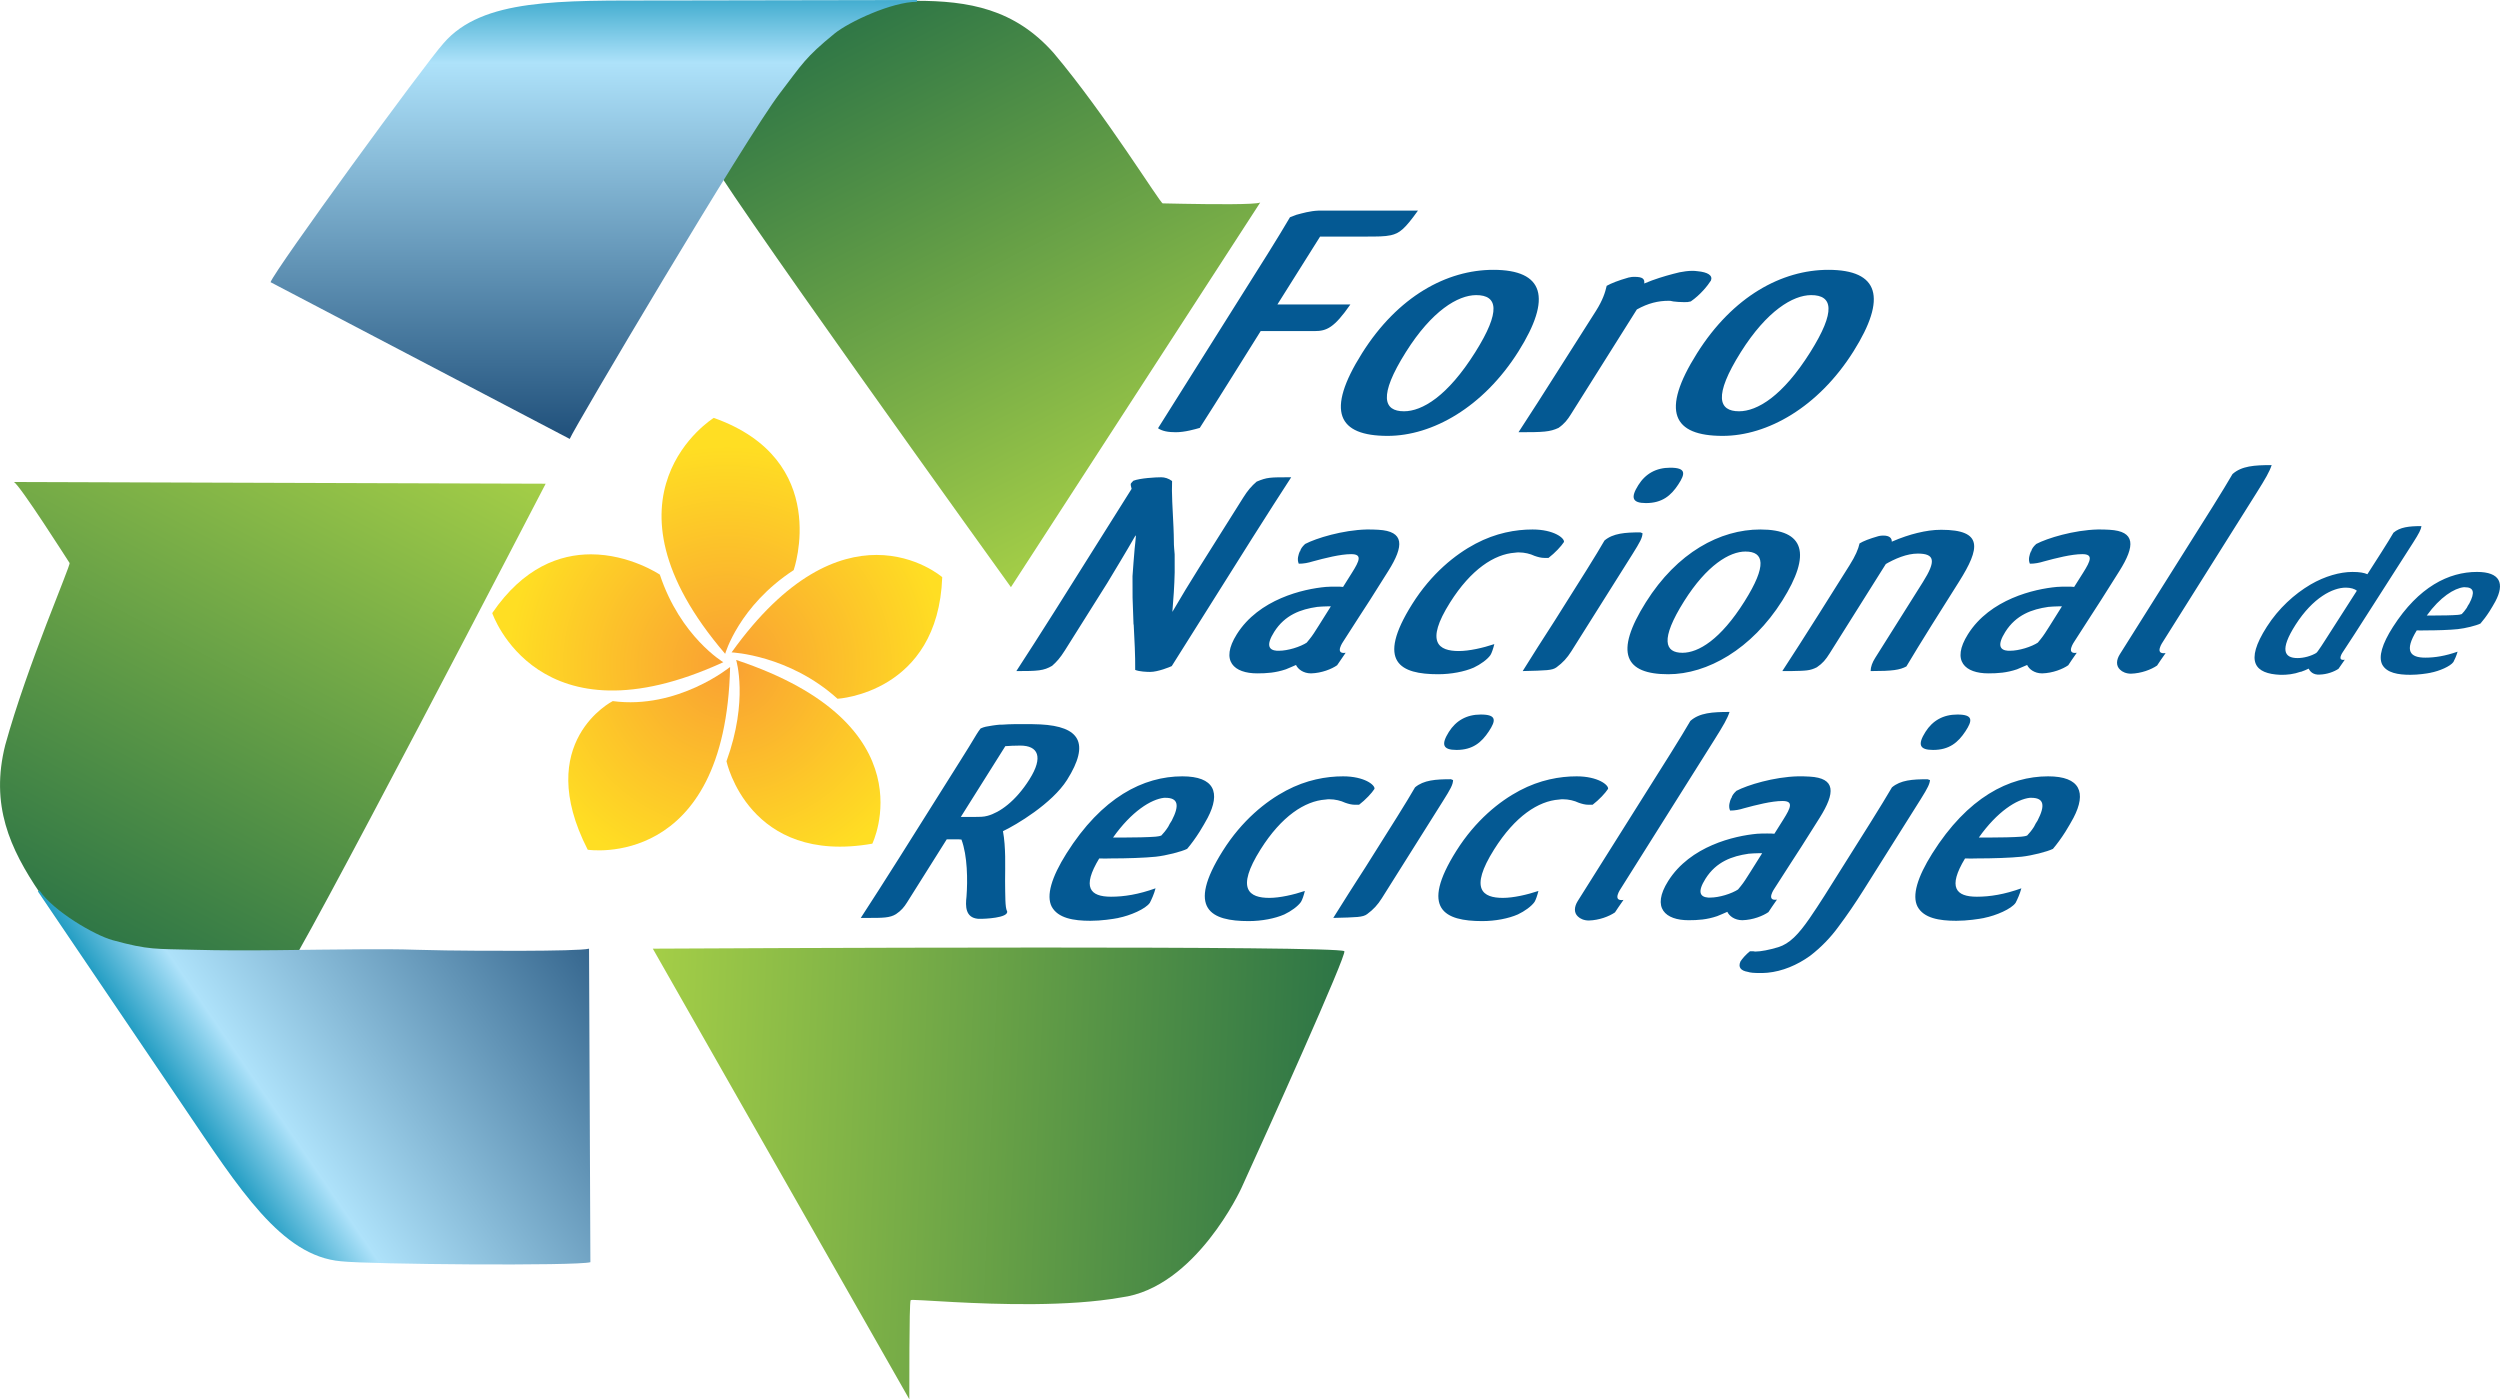 <svg xmlns="http://www.w3.org/2000/svg" xmlns:xlink="http://www.w3.org/1999/xlink" width="400" height="223.878"><defs><radialGradient fx="0" fy="0" cx="0" cy="0" r="1" gradientUnits="userSpaceOnUse" gradientTransform="scale(50.7) rotate(31.07 -8.27 13.21)" spreadMethod="pad" id="a"><stop offset="0" stop-color="#f9a033"/><stop offset=".923" stop-color="#ffde23"/><stop offset=".923" stop-color="#ffde23"/><stop offset="1" stop-color="#ffde23"/></radialGradient><radialGradient fx="0" fy="0" cx="0" cy="0" r="1" gradientUnits="userSpaceOnUse" gradientTransform="scale(50.62) rotate(31.07 -8.29 13.23)" spreadMethod="pad" id="b"><stop offset="0" stop-color="#f9a033"/><stop offset=".923" stop-color="#ffde23"/><stop offset=".923" stop-color="#ffde23"/><stop offset="1" stop-color="#ffde23"/></radialGradient><radialGradient fx="0" fy="0" cx="0" cy="0" r="1" gradientUnits="userSpaceOnUse" gradientTransform="matrix(43.35 26.12 26.12 -43.35 285.49 312.54)" spreadMethod="pad" id="c"><stop offset="0" stop-color="#f9a033"/><stop offset=".923" stop-color="#ffde23"/><stop offset=".923" stop-color="#ffde23"/><stop offset="1" stop-color="#ffde23"/></radialGradient><radialGradient fx="0" fy="0" cx="0" cy="0" r="1" gradientUnits="userSpaceOnUse" gradientTransform="scale(50.62) rotate(31.07 -8.29 13.23)" spreadMethod="pad" id="d"><stop offset="0" stop-color="#f9a033"/><stop offset=".923" stop-color="#ffde23"/><stop offset=".923" stop-color="#ffde23"/><stop offset="1" stop-color="#ffde23"/></radialGradient><radialGradient fx="0" fy="0" cx="0" cy="0" r="1" gradientUnits="userSpaceOnUse" gradientTransform="scale(50.62) rotate(31.07 -8.29 13.23)" spreadMethod="pad" id="e"><stop offset="0" stop-color="#f9a033"/><stop offset=".923" stop-color="#ffde23"/><stop offset=".923" stop-color="#ffde23"/><stop offset="1" stop-color="#ffde23"/></radialGradient><linearGradient x2="1" gradientUnits="userSpaceOnUse" gradientTransform="matrix(-57.24 111.45 125.47 64.44 376.77 344.9)" id="f"><stop offset="0" stop-color="#a4ce47"/><stop offset="1" stop-color="#2d7546"/></linearGradient><linearGradient x2="1" gradientUnits="userSpaceOnUse" gradientTransform="scale(107.17) rotate(-90 3.36 .96)" id="g"><stop offset="0" stop-color="#008cb5"/><stop offset=".203" stop-color="#aee2fa"/><stop offset=".203" stop-color="#aee2fa"/><stop offset="1" stop-color="#164672"/></linearGradient><linearGradient x2="1" gradientUnits="userSpaceOnUse" gradientTransform="matrix(-61.95 -117.07 -126.62 67 202.45 374.52)" id="h"><stop offset="0" stop-color="#a4ce47"/><stop offset="1" stop-color="#2d7546"/></linearGradient><linearGradient x2="1" gradientUnits="userSpaceOnUse" gradientTransform="matrix(94.36 64.9 64.9 -94.36 172.26 207.4)" id="i"><stop offset="0" stop-color="#008cb5"/><stop offset=".17" stop-color="#aee2fa"/><stop offset="1" stop-color="#164672"/></linearGradient><linearGradient x2="1" gradientUnits="userSpaceOnUse" gradientTransform="matrix(147.27 -6.22 -6.73 -159.28 267.68 208.06)" id="j"><stop offset="0" stop-color="#a4ce47"/><stop offset="1" stop-color="#2d7546"/></linearGradient><radialGradient xlink:href="#a" id="k" gradientUnits="userSpaceOnUse" gradientTransform="matrix(26.06 15.7 15.7 -26.06 223.44 249.89)" spreadMethod="pad" cx="0" cy="0" fx="0" fy="0" r="1"/><radialGradient xlink:href="#b" id="l" gradientUnits="userSpaceOnUse" gradientTransform="scale(30.38) rotate(31.07 -11.12 17.34)" spreadMethod="pad" cx="0" cy="0" fx="0" fy="0" r="1"/><radialGradient xlink:href="#c" id="m" gradientUnits="userSpaceOnUse" gradientTransform="matrix(26.02 15.68 15.68 -26.02 223.44 249.89)" spreadMethod="pad" cx="0" cy="0" fx="0" fy="0" r="1"/><radialGradient xlink:href="#d" id="n" gradientUnits="userSpaceOnUse" gradientTransform="matrix(26.02 15.68 15.68 -26.02 223.44 249.89)" spreadMethod="pad" cx="0" cy="0" fx="0" fy="0" r="1"/><radialGradient xlink:href="#e" id="o" gradientUnits="userSpaceOnUse" gradientTransform="scale(30.38) rotate(31.07 -11.12 17.34)" spreadMethod="pad" cx="0" cy="0" fx="0" fy="0" r="1"/><linearGradient xlink:href="#f" id="p" gradientUnits="userSpaceOnUse" gradientTransform="matrix(-34.35 66.9 75.3 38.67 278.22 269.31)" x2="1"/><linearGradient xlink:href="#g" id="q" gradientUnits="userSpaceOnUse" gradientTransform="matrix(0 -64.32 -64.32 0 206.31 339.89)" x2="1"/><linearGradient xlink:href="#h" id="r" gradientUnits="userSpaceOnUse" gradientTransform="matrix(-37.18 -70.26 -76 40.22 173.6 287.08)" x2="1"/><linearGradient xlink:href="#i" id="s" gradientUnits="userSpaceOnUse" gradientTransform="matrix(56.63 38.95 38.95 -56.63 155.49 186.79)" x2="1"/><linearGradient xlink:href="#j" id="t" gradientUnits="userSpaceOnUse" gradientTransform="matrix(88.38 -3.73 -4.04 -95.6 212.75 187.18)" x2="1"/></defs><path d="M185.283 68.52l17.58-27.952c1.473-2.347 2.52-4.1 3.53-5.805.41-.156 1.23-.477 1.132-.423.82-.215 2.05-.588 3.446-.642h15.902c-2.128 2.98-2.958 3.626-4.342 3.94-1.004.214-2.12.214-4.106.214h-7.21l-6.83 10.863h11.677c-2.587 3.726-3.796 4.258-5.72 4.258h-8.634c-3.582 5.694-6.632 10.65-9.743 15.49-.754.212-2.36.693-3.847.693-1.185 0-2.137-.162-2.833-.635M224.63 65.805c2.92 0 6.973-2.397 11.395-9.426 4.185-6.655 3.58-9.16.17-9.16-2.923 0-7.103 2.505-11.25 9.105-4.46 7.083-3.544 9.48-.316 9.48m-2.6 3.938c-7.95 0-9.975-3.888-4.116-13.205 5.758-9.16 13.62-13.364 21.01-13.364 8.134 0 9.426 4.472 4.035 13.045-5.627 8.945-13.787 13.523-20.93 13.523M261.898 49.51L251.35 66.28c-.536.856-1.002 1.49-1.99 2.185-1.398.64-2.363.692-6.4.692 1.833-2.817 4.174-6.44 6.754-10.537l5.65-8.893c1.074-1.703 1.467-2.93 1.705-3.995.762-.423 1.837-.85 3.505-1.327.44-.11.69-.11.938-.11 1.306 0 1.662.32 1.567 1.065 1.617-.692 3.224-1.17 4.635-1.542 1.29-.374 2.794-.59 3.868-.428 1.7.158 2.486.692 2.17 1.492-.505.8-1.687 2.29-3.23 3.35-.5.11-.5.11-1.058.11-.68 0-1.27-.053-1.734-.11-.366-.105-.55-.105-.738-.105-1.678 0-3.278.376-5.094 1.386M278.235 65.805c2.917 0 6.97-2.397 11.392-9.426 4.186-6.655 3.582-9.16.165-9.16-2.916 0-7.096 2.505-11.252 9.105-4.45 7.083-3.535 9.48-.305 9.48m-2.606 3.938c-7.95 0-9.976-3.888-4.114-13.205 5.757-9.16 13.62-13.364 21.005-13.364 8.14 0 9.43 4.472 4.037 13.045-5.625 8.945-13.778 13.523-20.928 13.523M187.95 91.542c-.046 2.134-.2 4.362-.372 6.362 1.206-2.092 2.96-4.97 4.305-7.108l7.036-11.185c.695-1.113 1.33-1.855 2.145-2.55 1.684-.698 2.062-.698 5.528-.698-1.772 2.742-3.958 6.127-6.238 9.747l-12.876 20.468c-.304.144-2.207.93-3.454.93-.487 0-1.756-.044-2.394-.323.024-2.276-.107-4.738-.24-7.29l-.026.05c-.045-1.392-.087-2.88-.153-4.32l-.01-3.434c.118-1.394.188-2.88.342-4.407.052-.606.168-1.395.193-1.95-.025-.046-.018-.142-.04-.187-1.596 2.786-3.32 5.616-4.522 7.616l-6.8 10.813c-.76 1.205-1.302 1.807-2.04 2.458-1.36.788-2.25.84-5.72.84 1.72-2.65 3.875-5.992 6.185-9.658l12.258-19.498c-.094-.28-.182-.74-.125-.834 0 0 .117-.185.4-.463 1.076-.42 3.548-.558 4.472-.558.537 0 1.178.183 1.728.603-.09 1.95.093 4.504.225 7.384.05.787.04 1.576.062 2.317-.006.697.077 1.348.126 2.04l.003 2.835zM211.01 100.083l1.926-3.067h-.54c-.542 0-1.17.048-1.74.095h.057c-2.564.37-5.122 1.256-6.843 3.99-1.344 2.136-.862 2.926.43 3.02h.323c1.407 0 3.415-.603 4.53-1.346l-.085.045c-.026.048.233-.278.462-.557.46-.558.9-1.253 1.48-2.18m-3.008-11.838c.07-.28.153-.416.273-.602.09-.14.288-.372.54-.606 1.78-.93 6.003-2.226 9.854-2.32.865 0 1.026 0 1.864.046 4.19.234 4.134 2.554 1.594 6.594l-1.286 2.04c-1.075 1.717-2.215 3.527-3.353 5.245-.67 1.067-2.04 3.16-2.565 3.992 0 0-1.475 2.09.38 1.812-.46.647-1.185 1.717-1.364 1.995-.866.604-2.467 1.255-4.173 1.3-1.246 0-2.11-.696-2.403-1.345-.386.183-1.19.51-1.63.697-1.648.555-3.06.647-4.576.647-3.684 0-5.98-1.948-3.264-6.264 3.538-5.62 10.62-7.245 14.235-7.568.517-.045 1.115-.045 1.598-.045.492 0 .867 0 1.166.045l1.427-2.272c1.228-1.95 1.657-2.972-.13-2.972-1.733 0-4.254.647-6.15 1.163-.74.227-1.422.367-2.234.367-.32-.694-.04-1.487.168-1.995l.028.045zM250.203 86.76c-.38.604-1.404 1.717-2.442 2.506h-.65c-.54 0-1.048-.14-1.582-.326-.665-.324-1.598-.555-2.518-.555-.165 0-.325 0-.625.047-3.288.232-7.027 2.646-10.387 7.984-4.03 6.403-1.787 7.75 1.408 7.75 1.68 0 3.895-.51 5.685-1.11-.168.693-.414 1.436-.623 1.76-.492.7-1.58 1.486-2.664 1.998-1.49.65-3.596 1.064-5.706 1.064-6.008 0-10.014-1.9-4.145-11.23 3.065-4.876 6.887-7.94 10.136-9.656 3.242-1.717 6.412-2.274 9.12-2.274 3.41 0 5.135 1.39 5.024 1.997l-.03.045zM267.236 74.833c2.544 0 2.45.924 1.285 2.69-1.16 1.766-2.57 2.97-5.17 2.97-2.22 0-2.476-.882-1.22-2.874 1.137-1.815 2.832-2.787 5.106-2.787m-4.432 10.487c-.036.746-.39 1.395-1.61 3.344l-9.785 15.548c-.673 1.067-1.352 1.81-2.362 2.554-.698.51-1.62.51-5.417.606l2.395-3.81c.847-1.346 1.806-2.784 2.74-4.27l5.08-8.075c1.316-2.09 2.165-3.53 2.87-4.733 1.38-1.164 3.308-1.302 5.747-1.302l.342.138zM269.19 104.446c2.546 0 6.082-2.09 9.934-8.22 3.648-5.798 3.125-7.98.147-7.98-2.543 0-6.185 2.182-9.81 7.936-3.882 6.175-3.085 8.264-.27 8.264m-2.27 3.432c-6.93 0-8.695-3.386-3.586-11.51 5.02-7.984 11.874-11.65 18.316-11.65 7.097 0 8.218 3.9 3.522 11.37-4.91 7.8-12.022 11.79-18.252 11.79M301.483 90.38l.25-.14-8.988 14.298c-.644 1.02-1.1 1.578-2.052 2.228-1.11.555-1.705.555-4.116.605h-1.406c1.6-2.46 3.64-5.617 5.86-9.146l4.903-7.796c.935-1.488 1.39-2.555 1.595-3.484.61-.366 1.548-.742 3.004-1.158.38-.095.706-.095.812-.095.98 0 1.367.42 1.34.978 1.493-.652 2.92-1.117 4.07-1.394 1.344-.326 2.544-.51 3.84-.51 6.77 0 6.203 2.972 2.876 8.263l-4.41 7.006c-1.576 2.51-2.953 4.784-4.04 6.595-1.057.556-2.146.743-5.722.743.01-.694.282-1.392.72-2.09l7.65-12.16c2.104-3.344 1.938-4.55-.823-4.55-1.73 0-3.636.788-5.362 1.81M327.987 100.083l1.924-3.067h-.54c-.54 0-1.163.048-1.74.095h.056c-2.56.37-5.12 1.256-6.84 3.99-1.34 2.136-.865 2.926.43 3.02h.323c1.41 0 3.412-.603 4.53-1.346l-.085.045c-.026.048.232-.278.463-.557.457-.558.896-1.253 1.48-2.18m-3.01-11.838c.066-.28.153-.416.27-.602.09-.14.288-.372.546-.606 1.772-.93 6.006-2.226 9.848-2.32.87 0 1.034 0 1.867.046 4.187.234 4.135 2.554 1.598 6.594l-1.287 2.04c-1.08 1.717-2.22 3.527-3.35 5.245-.674 1.067-2.043 3.16-2.568 3.992 0 0-1.472 2.09.378 1.812-.463.647-1.183 1.717-1.362 1.995-.87.604-2.466 1.255-4.176 1.3-1.245 0-2.108-.696-2.4-1.345-.39.183-1.19.51-1.63.697-1.65.555-3.06.647-4.577.647-3.683 0-5.978-1.948-3.262-6.264 3.534-5.62 10.62-7.245 14.233-7.568.516-.045 1.114-.045 1.6-.045.49 0 .865 0 1.16.045l1.435-2.272c1.224-1.95 1.647-2.972-.135-2.972-1.738 0-4.25.647-6.146 1.163-.743.227-1.423.367-2.24.367-.316-.694-.04-1.487.174-1.995l.025.045zM346.5 104.49c-.466.65-1.224 1.764-1.367 1.996-.95.65-2.523 1.253-4.175 1.304-.757 0-1.396-.28-1.757-.653-.65-.604-.61-1.534-.023-2.46l14.892-23.675c1.402-2.225 2.335-3.804 3.13-5.15 1.462-1.3 3.5-1.437 6.264-1.437-.345 1.067-.964 2.13-2.453 4.5l-14.943 23.767s-1.478 2.09.432 1.81M377.092 94.518c-.324-.293-.978-.497-1.762-.497-2.08 0-5.252 1.59-8.027 5.92-2.598 4.063-1.818 5.35.3 5.35 1.024 0 2.213-.328 3.065-.856l-.062.03c.062-.03.224-.232.33-.397.272-.365.59-.857 1.035-1.552l5.122-7.997zm-1.928 11.04c-.336.46-.9 1.287-1.006 1.45-.688.464-1.826.895-3.025.926-1.026.066-1.528-.492-1.743-.957-.34.165-.78.363-1.282.53l.02-.035c-1.113.396-2.218.528-3.296.497-3.975-.168-5.77-2.018-2.132-7.702 1.882-2.938 4.405-5.22 6.98-6.74 2.323-1.354 4.743-2.017 6.706-2.017 1.18 0 1.878.134 2.396.365l2.24-3.503c.91-1.42 1.484-2.376 1.934-3.14 1.044-.892 2.48-1.056 4.48-1.056-.083.562-.386 1.156-1.335 2.643l-7 10.938-2.37 3.7c-.464.726-1.48 2.244-1.86 2.844 0 0-1.07 1.486.294 1.255M394.2 93.955c-1.515.167-3.78 1.558-5.915 4.528h1.096c1.372 0 3.002-.03 3.83-.1.22-.03.413-.03.67-.13.232-.234.543-.596.796-.99.08-.134.108-.233.192-.365l.213-.332c.926-1.752.768-2.61-.723-2.61h-.156zm-.987 10.312c-.168.628-.473 1.29-.666 1.652-.484.693-2.264 1.456-3.65 1.716h.037c-.672.136-2.016.333-3.27.333-1.962 0-3.772-.3-4.498-1.62-.65-1.257-.023-3.337 1.714-6.05 4.105-6.408 8.924-8.79 13.436-8.79 3.726 0 4.464 1.854 2.938 4.726-.28.494-.577 1.027-.937 1.587-.464.726-1.01 1.45-1.446 1.948-.68.332-2.405.764-3.627.894-1.303.137-3.348.2-5.19.2-.624 0-.767.03-1.374 0-2.038 3.303-1.065 4.36 1.367 4.36 1.527 0 3.19-.262 5.166-.957M164.725 124.677c2.25-3.576 1.383-5.384-1.49-5.384-.915 0-1.755.048-2.384.093l-7.12 11.324h2.166c.76 0 1.516 0 2.12-.184 1.89-.51 4.462-2.273 6.71-5.85m-3.587 21.12c.272 1.117-3.902 1.21-3.902 1.21h-.76c-2.046-.186-2.015-2.045-1.84-3.53.2-2.645.163-6.545-.805-9.146-.157 0-.346-.042-.508-.042h-1.845l-6.364 10.116c-.466.743-.926 1.298-1.762 1.858-.974.605-2.112.605-4.548.605h-1.083c1.746-2.694 3.874-5.992 6.15-9.61l9.722-15.457c1.05-1.675 1.898-3.018 2.66-4.316.147-.234.38-.606.64-.928.607-.28 1.013-.327 1.863-.464.107 0 .297-.05.354-.05.19-.048.517-.048.816-.092h.322c.68-.046 1.52-.09 2.168-.09h2.6c.432 0 1.003.044 1.435.044 6.294.325 7.988 2.973 4.28 8.87-2.396 3.8-8.18 7.234-10.26 8.212.48 2.6.344 5.57.34 7.984.03 2.363 0 4.226.3 4.782l.026.044zM186.255 127.648c-2.095.233-5.217 2.182-8.17 6.36h1.514c1.895 0 4.15-.047 5.287-.14.304-.047.57-.047.928-.185.317-.324.744-.838 1.093-1.393.12-.187.152-.324.268-.51l.296-.465c1.273-2.46 1.057-3.667-1.003-3.667h-.215zm-1.368 14.482c-.222.883-.647 1.812-.914 2.32-.672.98-3.13 2.043-5.04 2.417h.053c-.93.185-2.784.46-4.516.46-2.703 0-5.204-.414-6.204-2.277-.895-1.758-.03-4.683 2.363-8.49 5.665-9.004 12.32-12.346 18.544-12.346 5.142 0 6.165 2.6 4.054 6.638-.383.695-.797 1.438-1.293 2.225-.642 1.023-1.393 2.04-1.99 2.74-.945.463-3.326 1.07-5.013 1.256-1.798.183-4.618.276-7.162.276-.86 0-1.057.048-1.894 0-2.81 4.642-1.47 6.125 1.887 6.125 2.114 0 4.402-.37 7.124-1.345M219.893 126.255c-.377.604-1.406 1.715-2.444 2.506h-.65c-.544 0-1.047-.14-1.58-.326-.667-.32-1.6-.554-2.523-.554-.16 0-.325 0-.623.048-3.285.232-7.028 2.645-10.385 7.98-4.03 6.408-1.788 7.752 1.408 7.752 1.678 0 3.894-.508 5.68-1.11-.163.694-.416 1.435-.623 1.76-.49.7-1.58 1.486-2.66 1.997-1.492.653-3.596 1.067-5.708 1.067-6.012 0-10.013-1.902-4.145-11.23 3.065-4.874 6.888-7.937 10.137-9.654 3.242-1.718 6.407-2.277 9.12-2.277 3.406 0 5.132 1.39 5.02 1.997l-.027.045zM236.925 114.325c2.545 0 2.455.928 1.288 2.693-1.165 1.763-2.572 2.972-5.174 2.972-2.223 0-2.476-.883-1.224-2.88 1.14-1.81 2.837-2.785 5.11-2.785m-4.432 10.494c-.032.74-.388 1.39-1.614 3.34l-9.78 15.55c-.672 1.066-1.35 1.81-2.364 2.553-.695.507-1.618.507-5.413.604l2.395-3.808c.842-1.35 1.8-2.788 2.737-4.27l5.08-8.08c1.313-2.09 2.166-3.526 2.87-4.732 1.377-1.16 3.306-1.3 5.746-1.3l.344.14zM257.262 126.255c-.382.604-1.403 1.715-2.445 2.506h-.654c-.538 0-1.047-.14-1.58-.326-.658-.32-1.597-.554-2.513-.554-.166 0-.327 0-.633.048-3.286.232-7.018 2.645-10.378 7.98-4.03 6.408-1.79 7.752 1.403 7.752 1.682 0 3.894-.508 5.686-1.11-.17.694-.42 1.435-.624 1.76-.493.7-1.582 1.486-2.666 1.997-1.49.653-3.593 1.067-5.702 1.067-6.015 0-10.015-1.902-4.147-11.23 3.065-4.874 6.886-7.937 10.132-9.654 3.247-1.718 6.416-2.277 9.12-2.277 3.41 0 5.14 1.39 5.03 1.997l-.03.045zM259.758 143.985c-.465.65-1.216 1.766-1.364 1.998-.952.65-2.523 1.25-4.175 1.298-.76 0-1.395-.274-1.762-.648-.646-.6-.603-1.53-.024-2.46l14.893-23.675c1.4-2.224 2.337-3.804 3.13-5.15 1.47-1.302 3.503-1.437 6.27-1.437-.348 1.066-.964 2.132-2.453 4.5l-14.95 23.766s-1.476 2.09.434 1.81M280.02 139.578l1.926-3.066h-.54c-.542 0-1.17.048-1.74.094h.057c-2.56.372-5.123 1.255-6.844 3.99-1.343 2.136-.863 2.924.43 3.018h.323c1.414 0 3.414-.6 4.533-1.345l-.083.046c-.03.046.23-.28.457-.554.462-.56.9-1.258 1.48-2.184m-3.006-11.835c.066-.278.154-.42.272-.605.09-.135.284-.373.542-.605 1.77-.93 6.002-2.227 9.852-2.32.866 0 1.03 0 1.864.045 4.187.235 4.138 2.556 1.6 6.594l-1.29 2.045c-1.08 1.713-2.217 3.522-3.355 5.244-.67 1.063-2.034 3.156-2.563 3.99 0 0-1.476 2.088.378 1.81-.465.65-1.185 1.72-1.362 1.998-.867.602-2.467 1.253-4.176 1.295-1.245 0-2.108-.693-2.403-1.342-.387.186-1.185.51-1.627.693-1.65.56-3.063.65-4.58.65-3.684 0-5.978-1.946-3.26-6.264 3.53-5.62 10.617-7.24 14.233-7.568.515-.043 1.112-.043 1.604-.043.484 0 .86 0 1.16.042l1.43-2.274c1.224-1.948 1.65-2.968-.138-2.968-1.735 0-4.25.647-6.142 1.158-.74.233-1.424.372-2.237.372-.317-.694-.04-1.483.173-1.993l.024.046zM313.178 114.325c2.543 0 2.45.928 1.286 2.693-1.165 1.763-2.572 2.972-5.17 2.972-2.224 0-2.482-.883-1.227-2.88 1.14-1.81 2.838-2.785 5.11-2.785M308.8 124.82c-.057.6-.327 1.203-1.462 3.014l-9.14 14.528c-1.373 2.18-2.675 4.084-4.034 5.895-1.24 1.717-2.805 3.34-4.57 4.69-2.072 1.483-4.418 2.46-6.784 2.69-.465.046-.952.046-1.275.046-.868 0-1.486-.046-1.887-.185-1.126-.188-1.59-.74-1.17-1.672.262-.417.864-1.113 1.51-1.623h.54c.108 0 .188.047.297.047.918 0 2.29-.278 3.688-.698 1.81-.556 3.233-2.04 5-4.593.7-1.022 1.63-2.417 2.417-3.667l7.327-11.652c1.547-2.46 2.546-4.13 3.453-5.662 1.378-1.16 3.254-1.3 5.693-1.3l.397.14zM324.778 127.648c-2.092.233-5.212 2.182-8.166 6.36h1.518c1.892 0 4.142-.047 5.287-.14.3-.047.57-.047.927-.185.313-.324.746-.838 1.093-1.393.122-.187.152-.324.264-.51l.296-.465c1.277-2.46 1.06-3.667-1-3.667h-.218zm-1.36 14.482c-.228.883-.652 1.812-.92 2.32-.67.98-3.126 2.043-5.037 2.417h.056c-.93.185-2.786.46-4.516.46-2.706 0-5.21-.414-6.202-2.277-.896-1.758-.035-4.683 2.36-8.49 5.665-9.004 12.316-12.346 18.543-12.346 5.147 0 6.165 2.6 4.057 6.638-.385.695-.798 1.438-1.293 2.225-.644 1.023-1.396 2.04-1.993 2.74-.944.463-3.327 1.07-5.01 1.256-1.796.183-4.62.276-7.162.276-.865 0-1.055.048-1.895 0-2.81 4.642-1.47 6.125 1.89 6.125 2.113 0 4.402-.37 7.124-1.345" fill="#045993"/><path d="M193.31 256.48s5.822-17.203 29.578-6.29c0 0-5.48 3.248-8.124 11.21 0 0-3.85 2.598-8.826 2.598-3.952 0-8.614-1.638-12.627-7.517" fill="url(#k)" transform="matrix(1.25 0 0 -1.25 -162.88 418.69)"/><path d="M208.733 245.21s-10.284-5.198-3.2-19.024c0 0 17.635-2.735 18.225 23.398 0 0-6.71-5.48-15.025-4.373" fill="url(#l)" transform="matrix(1.25 0 0 -1.25 -162.88 418.69)"/><path d="M223.125 251.264s1.744 6.128 8.77 10.714c0 0 4.93 14.108-10.227 19.485 0 0-15.974-9.872 1.457-30.2" fill="url(#m)" transform="matrix(1.25 0 0 -1.25 -162.88 418.69)"/><path d="M223.948 251.447s7.336-.315 13.56-5.936c0 0 12.87.703 13.402 15.565 0 0-3.262 2.843-8.412 2.844-4.877 0-11.447-2.55-18.55-12.473" fill="url(#n)" transform="matrix(1.25 0 0 -1.25 -162.88 418.69)"/><path d="M223.293 237.512s2.832-13.336 18.668-10.55c0 0 7.46 15.25-17.432 23.518 0 0 1.605-5.144-1.235-12.968" fill="url(#o)" transform="matrix(1.25 0 0 -1.25 -162.88 418.69)"/><path d="M247.37 334.85l-3.08-.003c-6.58-.017-11.546-5.31-14.443-9.347-1.022-1.425-9.016-9.58-9.06-10.064-.143-1.373 38.916-55.642 38.916-55.642l31.91 49.238c-.55-.292-6.258-.23-9.765-.166-1.494.027-2.59.054-2.716.054-.32 0-7.307 11.355-13.94 19.224-5.016 5.686-10.91 6.706-17.655 6.706h-.167" fill="url(#p)" transform="matrix(1.25 0 0 -1.25 -162.88 418.69)"/><path d="M214.77 334.89c-12.777-.023-22.718.296-27.684-5.466-2.396-2.644-21.59-28.985-22.152-30.59l38.294-20.065c.515 1.336 22.634 38.67 26.87 44.207 2.912 3.81 3.243 4.594 7.027 7.68 1.845 1.502 7.36 4.067 10.544 4.067l.02.226c-10.98-.018-21.948-.037-32.92-.06" fill="url(#q)" transform="matrix(1.25 0 0 -1.25 -162.88 418.69)"/><path d="M139.21 262.89c.177-.268-5.384-12.977-8.23-23.283-1.947-7.695.58-13.272 4.436-18.96l1.74-2.574c3.723-5.492 10.95-6.445 15.966-6.43.825.005 3.734-.377 6.646-.758 3.324-.435 6.652-.87 6.883-.732 1.23.71 33.5 62.884 33.5 62.884l-68.072.22c.79-.402 6.89-10.012 7.13-10.367" fill="url(#r)" transform="matrix(1.25 0 0 -1.25 -162.88 418.69)"/><path d="M135.152 220.855c6.204-9.17 12.404-18.334 18.612-27.494 7.222-10.674 12.56-19.18 20.18-19.85 3.564-.408 30.272-.62 31.93-.12l-.173 40.13c-1.41-.38-15.435-.27-18.303-.223-7.15.13-3.887.166-10.992.144-6.988-.024-14.293-.256-21.316-.06-4.832.135-5.672-.064-10.39 1.233-2.297.637-7.55 3.697-9.347 6.36l-.2-.118z" fill="url(#s)" transform="matrix(1.25 0 0 -1.25 -162.88 418.69)"/><path d="M213.864 213.523l32.832-57.675c.023.886-.043 12.31.174 12.682.06.1 2.218-.07 5.447-.24 5.705-.302 14.756-.602 21.48.587 9.554 1.216 15.395 13.976 15.395 13.976 3.076 6.727 13.605 30.072 13.185 30.35-.532.364-18.82.464-38.633.464-23.836 0-49.88-.144-49.88-.144" fill="url(#t)" transform="matrix(1.25 0 0 -1.25 -162.88 418.69)"/></svg>